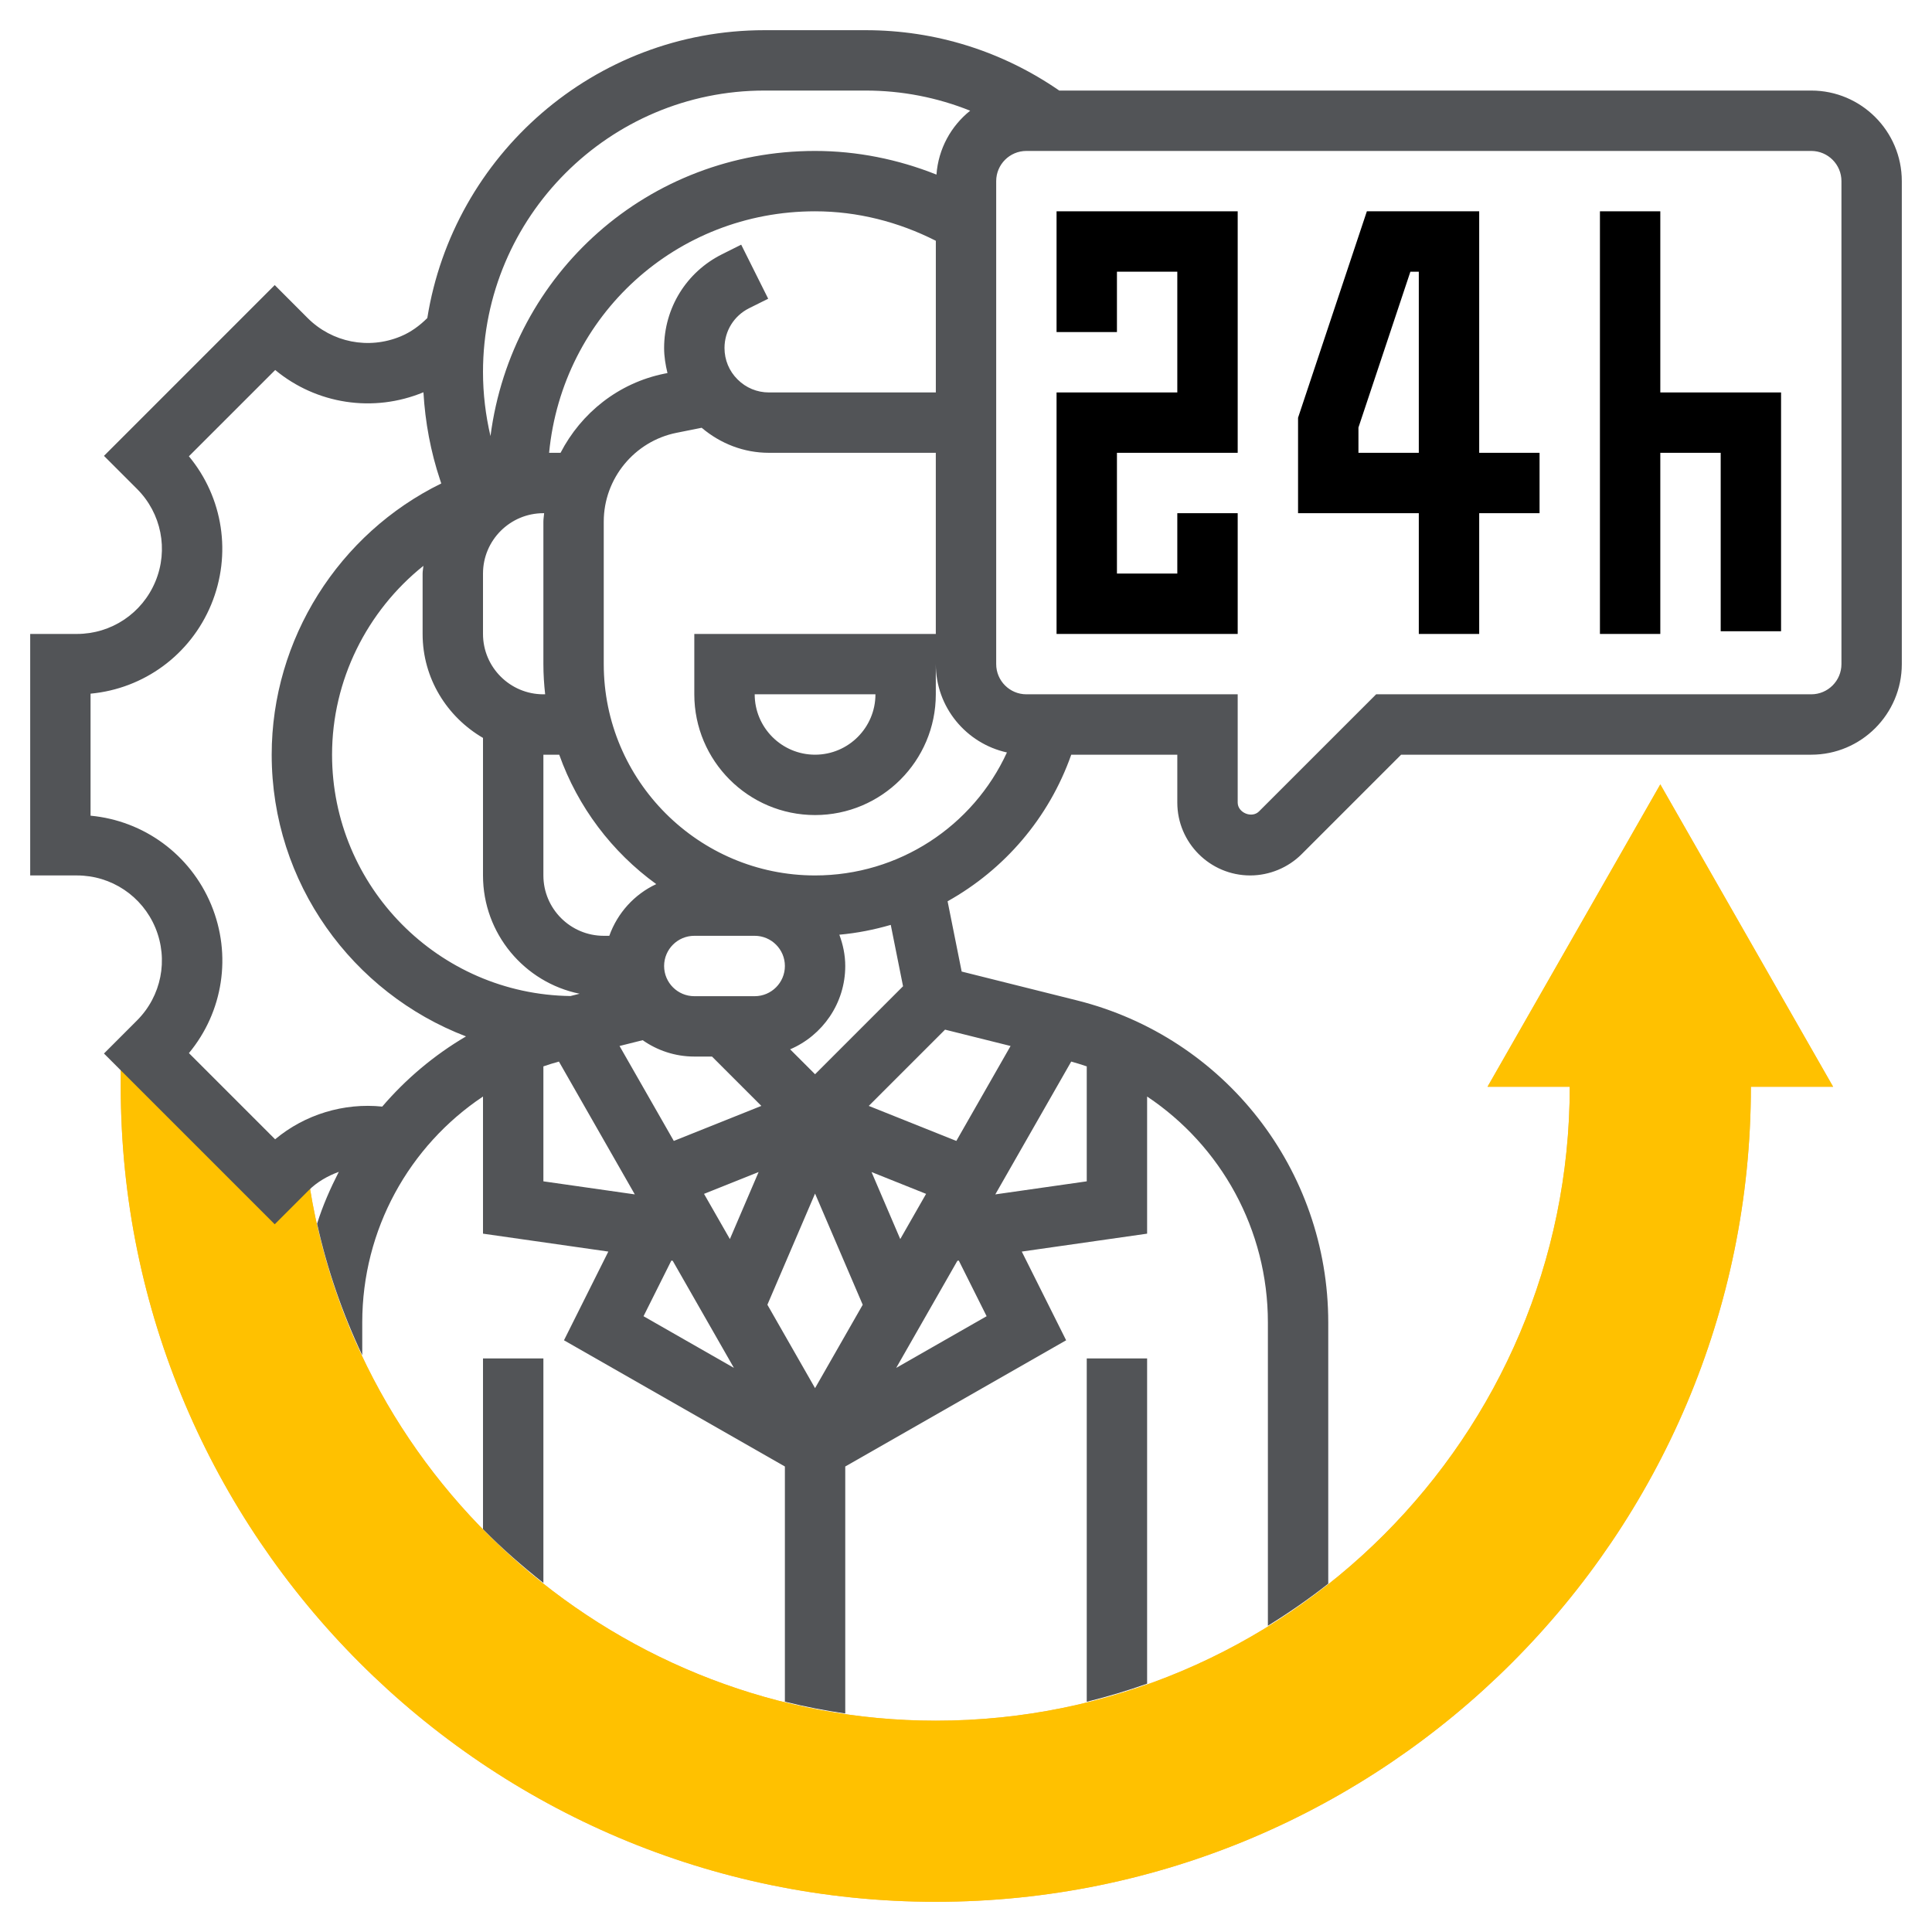 <svg width="70" height="70" viewBox="0 0 70 70" fill="none" xmlns="http://www.w3.org/2000/svg">
<path d="M60.156 28.42L53.896 39.375H56.875C56.875 52.041 46.571 62.344 33.906 62.344C22.501 62.344 12.719 53.831 11.154 42.544L11.102 42.164L10.883 41.956C10.717 42.079 10.555 42.21 10.406 42.36L9.954 42.812L5.313 38.171C5.313 38.171 5.955 37.504 6.056 37.376L4.375 38.281V39.375C4.375 55.659 17.622 68.906 33.906 68.906C50.19 68.906 63.438 55.659 63.438 39.375H66.417L60.156 28.42Z" fill="#F0BC5E"/>
<path d="M60.156 28.42L53.896 39.375H56.875C56.875 52.041 46.571 62.344 33.906 62.344C22.501 62.344 12.719 53.831 11.154 42.544L11.102 42.164L10.883 41.956C10.717 42.079 10.555 42.21 10.406 42.36L9.954 42.812L5.313 38.171C5.313 38.171 5.955 37.504 6.056 37.376L4.375 38.281V39.375C4.375 55.659 17.622 68.906 33.906 68.906C50.19 68.906 63.438 55.659 63.438 39.375H66.417L60.156 28.42Z" fill="#FFC100"/>
<path d="M39.375 61.658C40.12 61.475 40.848 61.257 41.562 61.003V49.219H39.375V61.658Z" fill="#525457"/>
<path d="M17.5 55.404C18.185 56.102 18.921 56.745 19.688 57.352V49.219H17.5V55.404Z" fill="#525457"/>
<path d="M38.281 12.031H40.469V9.844H42.656V14.219H38.281V22.969H44.844V18.594H42.656V20.781H40.469V16.406H44.844V7.656H38.281V12.031Z" fill="black"/>
<path d="M53.594 7.656H49.524L47.031 15.135V18.594H51.406V22.969H53.594V18.594H55.781V16.406H53.594V7.656ZM51.406 16.406H49.219V15.49L51.101 9.844H51.406V16.406Z" fill="black"/>
<path d="M60.156 7.656H57.969V22.969H60.156V16.406H62.344V22.871H64.531V14.219H60.156V7.656Z" fill="black"/>
<path d="M65.625 3.281H38.379C36.309 1.854 33.895 1.094 31.364 1.094H27.698C21.536 1.094 16.425 5.623 15.482 11.524C15.201 11.803 14.884 12.036 14.514 12.189C13.354 12.67 12.031 12.409 11.144 11.521L9.954 10.329L3.767 16.517L4.963 17.713C5.848 18.597 6.11 19.915 5.63 21.07C5.15 22.224 4.034 22.969 2.786 22.969H1.094V31.719H2.786C4.035 31.719 5.15 32.464 5.63 33.616C6.109 34.773 5.847 36.09 4.963 36.974L3.767 38.171L9.954 44.358L11.179 43.133C11.491 42.821 11.872 42.607 12.275 42.458C11.968 43.062 11.692 43.683 11.489 44.337C11.858 46.006 12.415 47.598 13.125 49.104V47.915C13.125 44.548 14.824 41.516 17.5 39.729V44.698L22.041 45.347L20.434 48.561L28.438 53.134V61.656C29.155 61.834 29.884 61.975 30.625 62.083V53.134L38.628 48.561L37.021 45.347L41.562 44.698V39.729C44.239 41.516 45.938 44.548 45.938 47.915V58.904C46.696 58.435 47.428 57.931 48.125 57.379V47.915C48.125 42.384 44.378 37.584 39.012 36.244L34.843 35.201L34.333 32.655C36.385 31.509 38.002 29.644 38.813 27.345H42.656V29.079C42.656 30.534 43.841 31.719 45.297 31.719C45.993 31.719 46.674 31.437 47.164 30.945L50.765 27.344H65.625C67.434 27.344 68.906 25.872 68.906 24.062V6.562C68.906 4.753 67.434 3.281 65.625 3.281ZM26.855 8.865L26.161 9.212C24.867 9.858 24.064 11.159 24.062 12.608C24.062 12.919 24.112 13.221 24.184 13.517L24.084 13.536C22.412 13.871 21.055 14.964 20.31 16.406H19.895C20.379 11.414 24.51 7.656 29.532 7.656C31.06 7.656 32.554 8.037 33.907 8.724V14.219H27.86C27.429 14.219 27.026 14.051 26.723 13.747C26.416 13.443 26.25 13.037 26.25 12.608C26.251 11.994 26.592 11.443 27.139 11.169L27.833 10.823L26.855 8.865ZM26.445 44.894L25.508 43.256L27.486 42.465L26.445 44.894ZM29.531 43.245L31.258 47.274L29.531 50.295L27.804 47.273L29.531 43.245ZM32.618 44.894L31.577 42.465L33.554 43.256L32.618 44.894ZM24.413 41.338L22.447 37.898L23.285 37.688C23.816 38.06 24.461 38.281 25.156 38.281H25.797L27.585 40.069L24.413 41.338ZM19.752 25.156H19.688C18.481 25.156 17.5 24.175 17.5 22.969V20.781C17.5 19.575 18.481 18.594 19.688 18.594H19.715C19.708 18.697 19.688 18.795 19.688 18.899V24.062C19.688 24.432 19.712 24.796 19.752 25.156ZM17.5 26.736V31.719C17.5 33.832 19.005 35.599 21 36.005L20.669 36.088C15.897 36.027 12.031 32.131 12.031 27.344C12.031 24.644 13.297 22.135 15.341 20.501C15.334 20.595 15.312 20.685 15.312 20.781V22.969C15.312 24.581 16.198 25.977 17.5 26.736ZM27.344 36.094H25.156C24.552 36.094 24.062 35.603 24.062 35C24.062 34.397 24.552 33.906 25.156 33.906H27.344C27.948 33.906 28.438 34.397 28.438 35C28.438 35.603 27.948 36.094 27.344 36.094ZM22.076 33.906H21.875C20.669 33.906 19.688 32.925 19.688 31.719V27.344H20.262C20.937 29.242 22.174 30.872 23.777 32.033C22.985 32.402 22.373 33.077 22.076 33.906ZM27.698 3.281H31.364C32.68 3.281 33.958 3.533 35.151 4.011C34.458 4.565 33.999 5.389 33.93 6.326C32.537 5.771 31.046 5.469 29.531 5.469C23.508 5.469 18.541 9.881 17.771 15.801C17.594 15.042 17.5 14.265 17.5 13.48C17.5 7.856 22.075 3.281 27.698 3.281ZM13.849 40.094C12.459 39.951 11.046 40.378 9.968 41.279L6.845 38.156C8.086 36.66 8.408 34.601 7.651 32.778C6.894 30.96 5.213 29.735 3.281 29.554V25.133C5.213 24.953 6.894 23.728 7.65 21.909C8.405 20.086 8.084 18.027 6.844 16.532L9.971 13.406C11.467 14.644 13.523 14.965 15.342 14.213C15.405 15.297 15.603 16.365 15.948 17.396L15.988 17.517C12.276 19.334 9.844 23.156 9.844 27.344C9.844 32.001 12.775 35.977 16.884 37.551C15.728 38.23 14.707 39.092 13.849 40.094ZM19.688 38.637C19.871 38.572 20.061 38.516 20.251 38.463L23 43.275L19.688 42.802V38.637ZM24.324 45.673L24.374 45.681L26.591 49.561L23.316 47.689L24.324 45.673ZM35.747 47.689L32.471 49.561L34.688 45.681L34.739 45.673L35.747 47.689ZM39.375 42.802L36.062 43.275L38.812 38.463C39.001 38.517 39.19 38.572 39.375 38.637V42.802ZM36.615 37.898L34.65 41.338L31.477 40.069L34.241 37.306L36.615 37.898ZM32.719 35.734L29.531 38.922L28.628 38.019C29.8 37.518 30.625 36.354 30.625 35C30.625 34.6 30.543 34.22 30.411 33.866C31.05 33.809 31.672 33.685 32.274 33.51L32.719 35.734ZM29.531 31.719C25.311 31.719 21.875 28.284 21.875 24.062V18.899C21.875 17.34 22.985 15.987 24.513 15.681L25.423 15.499C26.107 16.077 26.953 16.406 27.859 16.406H33.906V22.969H25.156V25.156C25.156 27.569 27.118 29.531 29.531 29.531C31.944 29.531 33.906 27.569 33.906 25.156V24.062C33.906 25.63 35.012 26.939 36.483 27.263C35.254 29.94 32.565 31.719 29.531 31.719ZM31.719 25.156C31.719 26.363 30.738 27.344 29.531 27.344C28.325 27.344 27.344 26.363 27.344 25.156H31.719ZM66.719 24.062C66.719 24.665 66.229 25.156 65.625 25.156H49.86L45.616 29.399C45.358 29.659 44.844 29.448 44.844 29.078V25.156H37.188C36.584 25.156 36.094 24.665 36.094 24.062V6.562C36.094 5.96 36.584 5.469 37.188 5.469H65.625C66.229 5.469 66.719 5.96 66.719 6.562V24.062Z" fill="#525457"/>
</svg>
